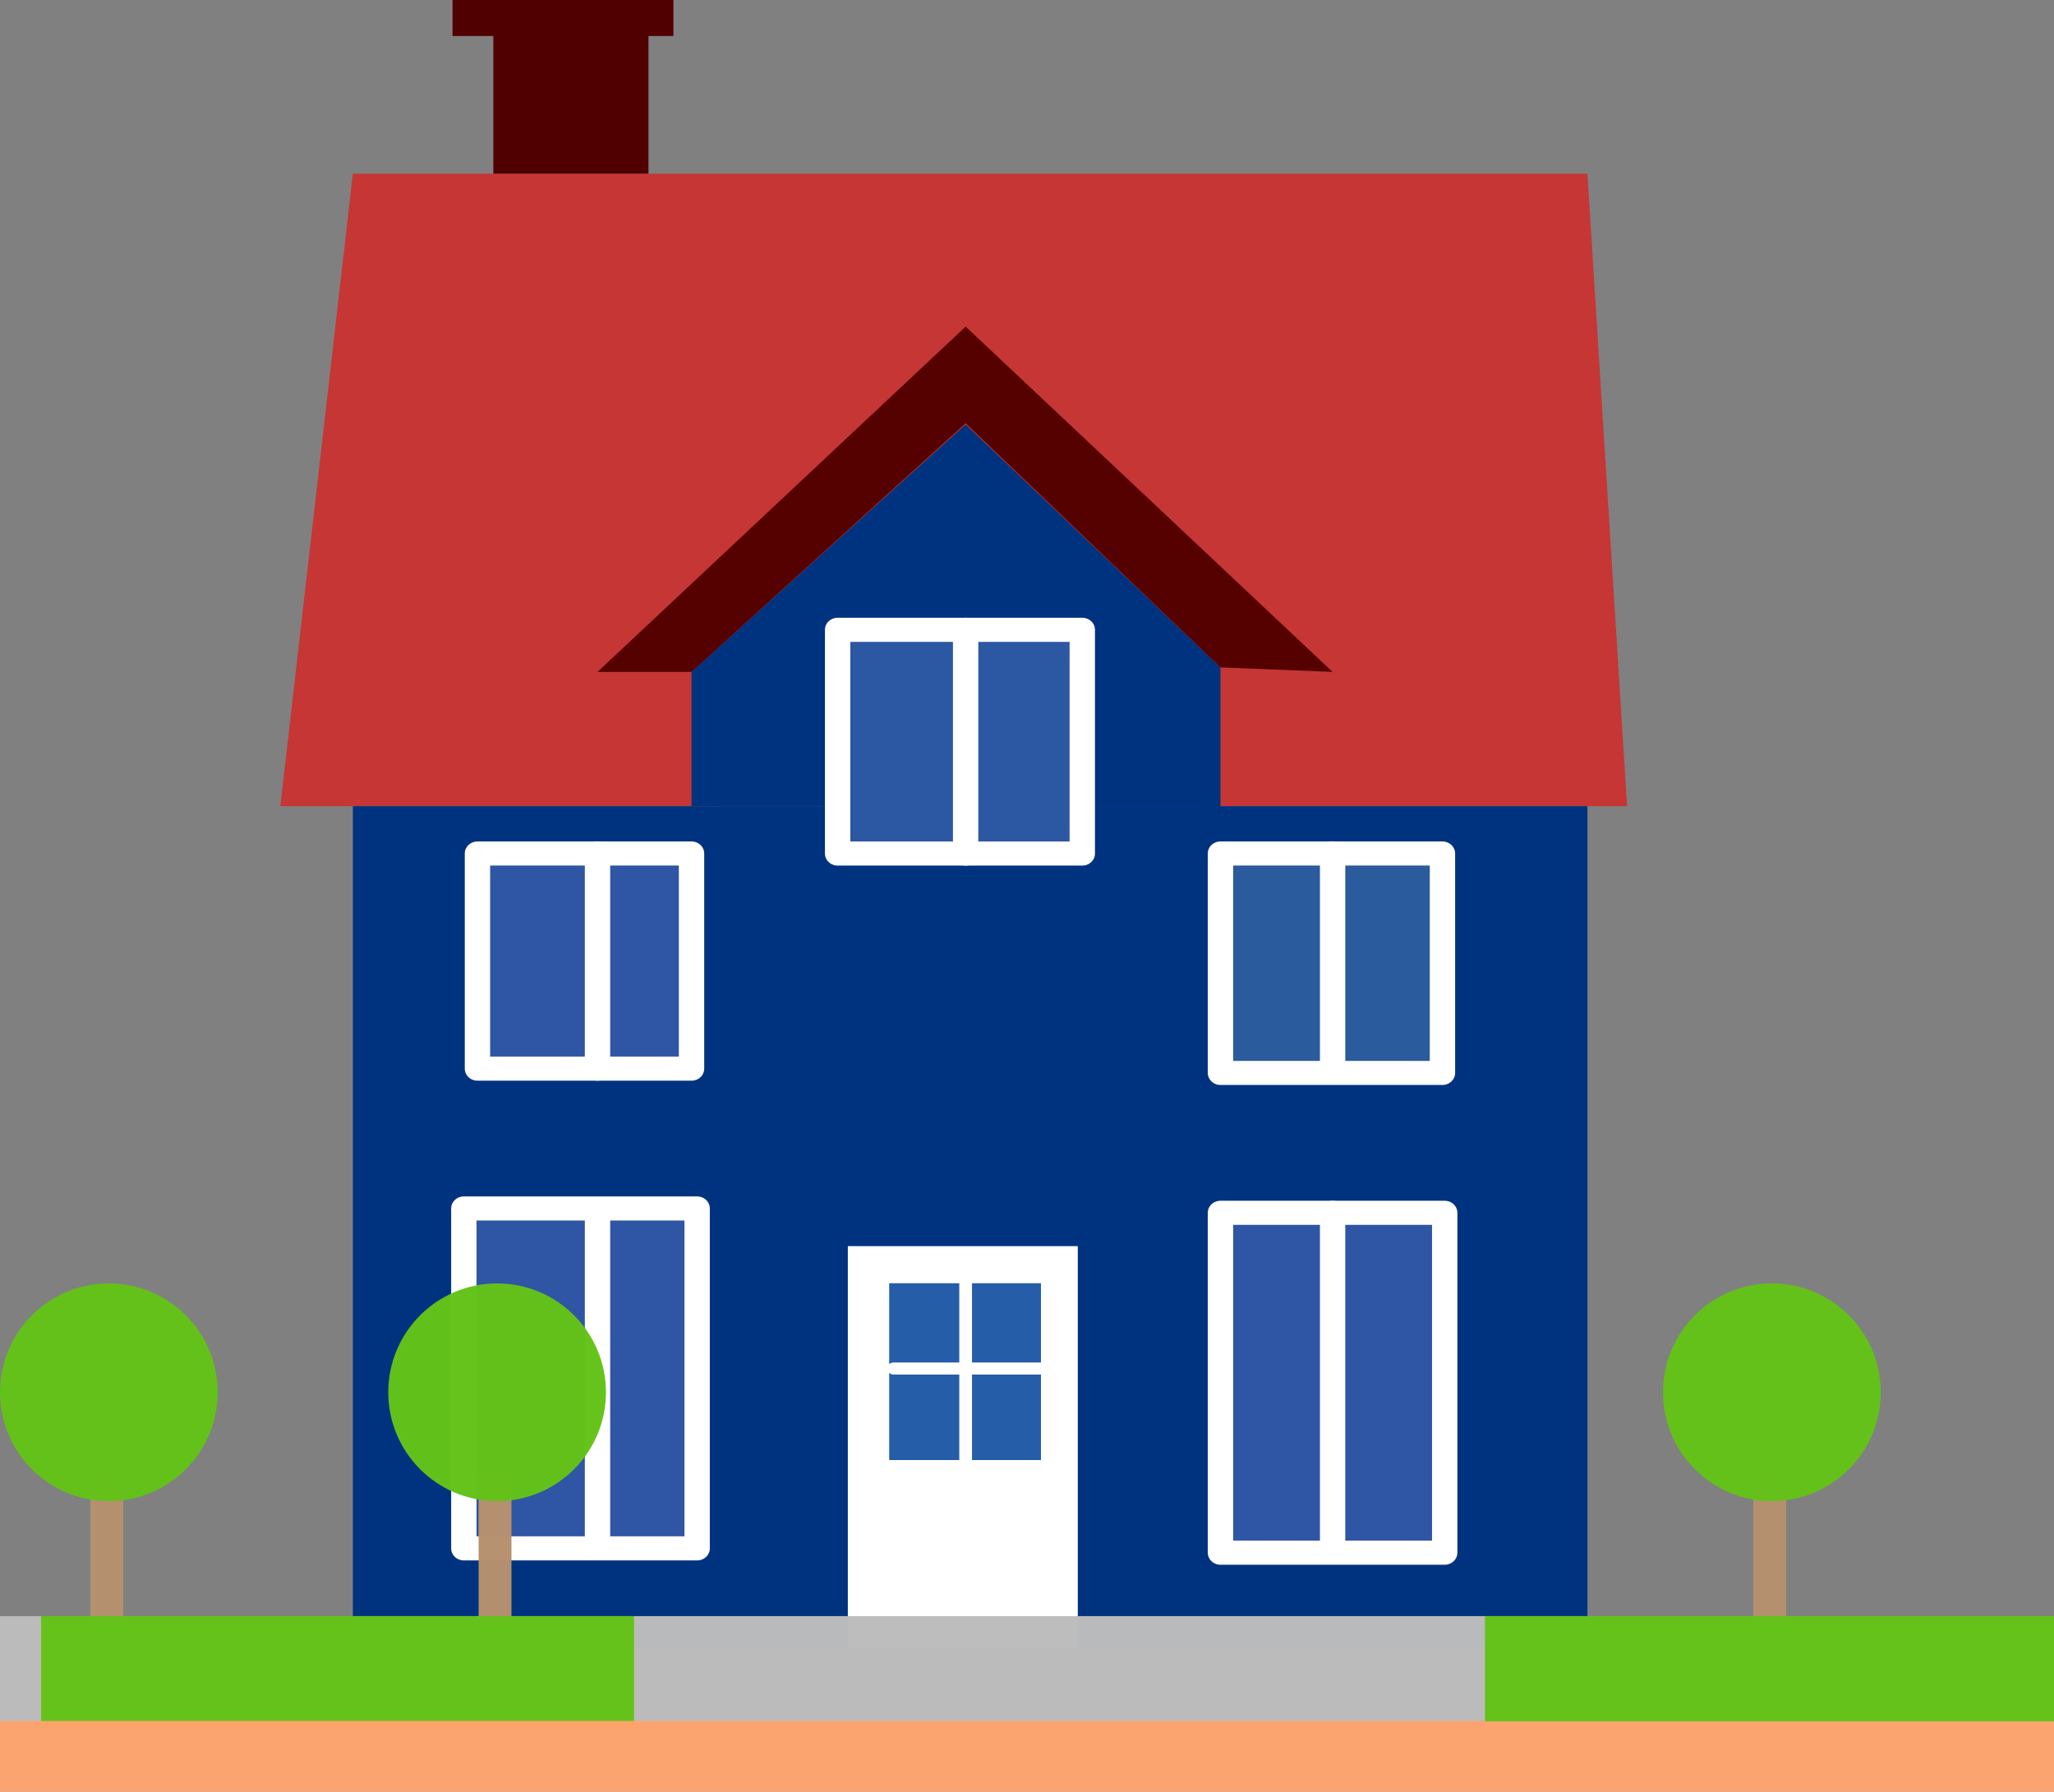 <?xml version="1.0" encoding="UTF-8" standalone="no"?>
<svg
   xmlns:dc="http://purl.org/dc/elements/1.1/"
   xmlns:cc="http://creativecommons.org/ns#"
   xmlns:rdf="http://www.w3.org/1999/02/22-rdf-syntax-ns#"
   xmlns:svg="http://www.w3.org/2000/svg"
   xmlns="http://www.w3.org/2000/svg"
   xmlns:sodipodi="http://sodipodi.sourceforge.net/DTD/sodipodi-0.dtd"
   xmlns:inkscape="http://www.inkscape.org/namespaces/inkscape"
   width="46.782mm"
   height="40.806mm"
   viewBox="0 0 46.782 40.806"
   version="1.1"
   id="svg10213"
   inkscape:export-filename="d:\proj\spaceshooter\images\dom2.png"
   inkscape:export-xdpi="96"
   inkscape:export-ydpi="96"
   inkscape:version="1.0.2 (e86c870879, 2021-01-15, custom)"
   sodipodi:docname="dom2.svg">
  <rect x="0" y="0" width="46.782" height="40.806" fill="#808080" stroke="none"/>
  <defs
     id="defs10207" />
  <sodipodi:namedview
     id="base"
     pagecolor="#ffffff"
     bordercolor="#666666"
     borderopacity="1.0"
     inkscape:pageopacity="0.0"
     inkscape:pageshadow="2"
     inkscape:zoom="0.35"
     inkscape:cx="-74.450008"
     inkscape:cy="822.82789"
     inkscape:document-units="mm"
     inkscape:current-layer="layer1"
     inkscape:document-rotation="0"
     showgrid="false"
     inkscape:window-width="1376"
     inkscape:window-height="1359"
     inkscape:window-x="156"
     inkscape:window-y="0"
     inkscape:window-maximized="0" />
  <g
     inkscape:label="Warstwa 1"
     inkscape:groupmode="layer"
     id="layer1"
     transform="translate(-125.532,69.54)">
    <g
       id="g3686"
       transform="matrix(1.092,0,0,1.037,31.568,-204.093)">
      <path
         style="fill:#c63635;fill-opacity:1;stroke:none;stroke-width:0.265px;stroke-linecap:butt;stroke-linejoin:miter;stroke-opacity:1"
         d="m 91.895,147.458 1.512,-13.891 h 25.75 l 0.827,13.891 z"
         id="path3566"
         sodipodi:nodetypes="ccccc" />
      <rect
         style="fill:#00337f;fill-opacity:1;stroke:none;stroke-width:0.265;stroke-opacity:1"
         id="rect3626"
         width="25.75"
         height="18.474"
         x="93.407"
         y="147.458" />
      <path
         style="fill:#00337f;fill-opacity:1;stroke:none;stroke-width:0.265px;stroke-linecap:butt;stroke-linejoin:miter;stroke-opacity:1"
         d="m 111.503,147.47 v -3.059 l -5.315,-5.339 -5.717,5.433 v 2.953 z"
         id="path3640"
         sodipodi:nodetypes="cccccc" />
      <rect
         style="fill:#2f55a5;fill-opacity:1;stroke:#ffffff;stroke-width:0.529;stroke-linecap:round;stroke-linejoin:round;stroke-miterlimit:4;stroke-dasharray:none;stroke-opacity:1"
         id="rect3534"
         width="4.866"
         height="7.465"
         x="95.722"
         y="156.293" />
      <rect
         style="fill:#2f55a5;fill-opacity:1;stroke:#ffffff;stroke-width:0.529;stroke-linecap:round;stroke-linejoin:round;stroke-miterlimit:4;stroke-dasharray:none;stroke-opacity:1"
         id="rect3536"
         width="4.465"
         height="4.725"
         x="96.006"
         y="148.497" />
      <rect
         style="fill:#2c58a3;fill-opacity:1;stroke:#ffffff;stroke-width:0.529;stroke-linecap:round;stroke-linejoin:round;stroke-miterlimit:4;stroke-dasharray:none;stroke-opacity:1"
         id="rect3544"
         width="5.103"
         height="4.914"
         x="103.518"
         y="143.584" />
      <rect
         style="fill:#ffffff;fill-opacity:1;stroke:none;stroke-width:0.265;stroke-opacity:1"
         id="rect3546"
         width="4.796"
         height="8.812"
         x="103.731"
         y="157.12" />
      <rect
         style="fill:#265da9;fill-opacity:1;stroke:#ffffff;stroke-width:0.307;stroke-linecap:round;stroke-linejoin:round;stroke-miterlimit:4;stroke-dasharray:none;stroke-opacity:1"
         id="rect3548"
         width="3.473"
         height="4.191"
         x="104.44"
         y="157.781" />
      <path
         style="fill:none;stroke:#ffffff;stroke-width:0.265;stroke-linecap:round;stroke-linejoin:round;stroke-miterlimit:4;stroke-dasharray:none;stroke-opacity:1"
         d="m 106.188,157.852 v 4.12"
         id="path3554"
         sodipodi:nodetypes="cc" />
      <path
         style="fill:none;stroke:none;stroke-width:0.265px;stroke-linecap:butt;stroke-linejoin:miter;stroke-opacity:1"
         d="m 106.188,143.584 v 4.914"
         id="path3556" />
      <path
         style="fill:none;stroke:none;stroke-width:0.265px;stroke-linecap:butt;stroke-linejoin:miter;stroke-opacity:1"
         d="m 103.565,145.899 5.008,0.071"
         id="path3558" />
      <rect
         style="fill:#510000;fill-opacity:1;stroke:none;stroke-width:0.265;stroke-opacity:1"
         id="rect3560"
         width="3.236"
         height="3.425"
         x="96.337"
         y="130.142" />
      <rect
         style="fill:#510000;fill-opacity:1;stroke:none;stroke-width:0.265;stroke-opacity:1"
         id="rect3562"
         width="4.607"
         height="0.803"
         x="95.486"
         y="129.74" />
      <rect
         style="fill:#295b9d;fill-opacity:1;stroke:#ffffff;stroke-width:0.529;stroke-linecap:round;stroke-linejoin:round;stroke-miterlimit:4;stroke-dasharray:none;stroke-opacity:1"
         id="rect3536-5"
         width="4.63"
         height="4.819"
         x="111.503"
         y="148.497" />
      <rect
         style="fill:#2f55a5;fill-opacity:1;stroke:#ffffff;stroke-width:0.529;stroke-linecap:round;stroke-linejoin:round;stroke-miterlimit:4;stroke-dasharray:none;stroke-opacity:1"
         id="rect3534-3"
         width="4.677"
         height="7.465"
         x="111.503"
         y="156.388" />
      <path
         style="fill:none;stroke:#ffffff;stroke-width:0.529;stroke-linecap:round;stroke-linejoin:round;stroke-miterlimit:4;stroke-dasharray:none;stroke-opacity:1"
         d="m 98.51,148.497 v 4.725"
         id="path3612" />
      <path
         style="fill:none;stroke:#ffffff;stroke-width:0.529;stroke-linecap:round;stroke-linejoin:round;stroke-miterlimit:4;stroke-dasharray:none;stroke-opacity:1"
         d="m 98.51,156.388 v 7.158"
         id="path3614" />
      <path
         style="fill:none;stroke:#ffffff;stroke-width:0.529;stroke-linecap:round;stroke-linejoin:round;stroke-miterlimit:4;stroke-dasharray:none;stroke-opacity:1"
         d="m 113.842,148.497 v 4.725"
         id="path3616" />
      <path
         style="fill:none;stroke:#ffffff;stroke-width:0.529;stroke-linecap:round;stroke-linejoin:round;stroke-miterlimit:4;stroke-dasharray:none;stroke-opacity:1"
         d="m 113.842,156.388 v 7.323"
         id="path3618" />
      <path
         style="fill:none;stroke:#ffffff;stroke-width:0.265;stroke-linecap:round;stroke-linejoin:round;stroke-miterlimit:4;stroke-dasharray:none;stroke-opacity:1"
         d="m 104.685,159.808 h 3.307"
         id="path3622" />
      <path
         style="fill:#550100;fill-opacity:1;stroke:none;stroke-width:0.265px;stroke-linecap:butt;stroke-linejoin:miter;stroke-opacity:1"
         d="m 98.51,144.509 7.678,-7.584 7.654,7.584 -2.339,-0.099 -5.315,-5.362 -5.717,5.461 z"
         id="path3652"
         sodipodi:nodetypes="ccccccc" />
      <path
         style="fill:none;stroke:#ffffff;stroke-width:0.529;stroke-linecap:round;stroke-linejoin:round;stroke-miterlimit:4;stroke-dasharray:none;stroke-opacity:1"
         d="m 106.188,143.584 v 4.914"
         id="path3660" />
    </g>
    <g
       id="g3626-6"
       transform="translate(122.332,-310.704)">
      <rect
         style="opacity:0.982;fill:#bcbcbc;fill-opacity:1;stroke:none;stroke-width:0.252;stroke-miterlimit:4;stroke-dasharray:none"
         id="rect851-1-0"
         width="46.782"
         height="3.999"
         x="3.2"
         y="277.971" />
      <rect
         style="opacity:0.982;fill:#b6916f;fill-opacity:1;stroke:none;stroke-width:1.323;stroke-linecap:butt;stroke-linejoin:bevel;stroke-miterlimit:4;stroke-dasharray:none;stroke-opacity:0.856"
         id="rect1535-0-5"
         width="0.748"
         height="3.134"
         x="5.258"
         y="274.838" />
      <circle
         style="opacity:0.982;fill:#64c219;fill-opacity:1;stroke:none;stroke-width:1.323;stroke-linecap:butt;stroke-linejoin:bevel;stroke-miterlimit:4;stroke-dasharray:none;stroke-opacity:0.856"
         id="path1537-3-4"
         cx="5.679"
         cy="272.873"
         r="2.479" />
      <rect
         style="opacity:0.982;fill:#64c219;fill-opacity:1;stroke:none;stroke-width:1.323;stroke-linecap:butt;stroke-linejoin:bevel;stroke-miterlimit:4;stroke-dasharray:none;stroke-opacity:0.856"
         id="rect1539-1-0"
         width="13.507"
         height="2.573"
         x="4.135"
         y="277.971" />
      <rect
         style="opacity:0.982;fill:#fca46e;fill-opacity:1;stroke:none;stroke-width:1.323;stroke-linecap:butt;stroke-linejoin:bevel;stroke-miterlimit:4;stroke-dasharray:none;stroke-opacity:0.856"
         id="rect1541-2-3"
         width="46.782"
         height="1.613"
         x="3.2"
         y="280.357" />
      <rect
         style="opacity:0.982;fill:#64c219;fill-opacity:1;stroke:none;stroke-width:1.323;stroke-linecap:butt;stroke-linejoin:bevel;stroke-miterlimit:4;stroke-dasharray:none;stroke-opacity:0.856"
         id="rect1539-3-6-8"
         width="12.96"
         height="2.397"
         x="37.022"
         y="277.971" />
      <rect
         style="opacity:0.982;fill:#b6916f;fill-opacity:1;stroke:none;stroke-width:1.323;stroke-linecap:butt;stroke-linejoin:bevel;stroke-miterlimit:4;stroke-dasharray:none;stroke-opacity:0.856"
         id="rect1535-6-8-0"
         width="0.748"
         height="3.134"
         x="43.135"
         y="274.838" />
      <circle
         style="opacity:0.982;fill:#64c219;fill-opacity:1;stroke:none;stroke-width:1.323;stroke-linecap:butt;stroke-linejoin:bevel;stroke-miterlimit:4;stroke-dasharray:none;stroke-opacity:0.856"
         id="path1537-4-1-3"
         cx="43.556"
         cy="272.873"
         r="2.479" />
      <rect
         style="opacity:0.982;fill:#b6916f;fill-opacity:1;stroke:none;stroke-width:1.323;stroke-linecap:butt;stroke-linejoin:bevel;stroke-miterlimit:4;stroke-dasharray:none;stroke-opacity:0.856"
         id="rect1535-0-3-5"
         width="0.748"
         height="3.134"
         x="14.101"
         y="274.838" />
      <circle
         style="opacity:0.982;fill:#64c219;fill-opacity:1;stroke:none;stroke-width:1.323;stroke-linecap:butt;stroke-linejoin:bevel;stroke-miterlimit:4;stroke-dasharray:none;stroke-opacity:0.856"
         id="path1537-3-6-6"
         cx="14.522"
         cy="272.873"
         r="2.479" />
    </g>
  </g>
</svg>
